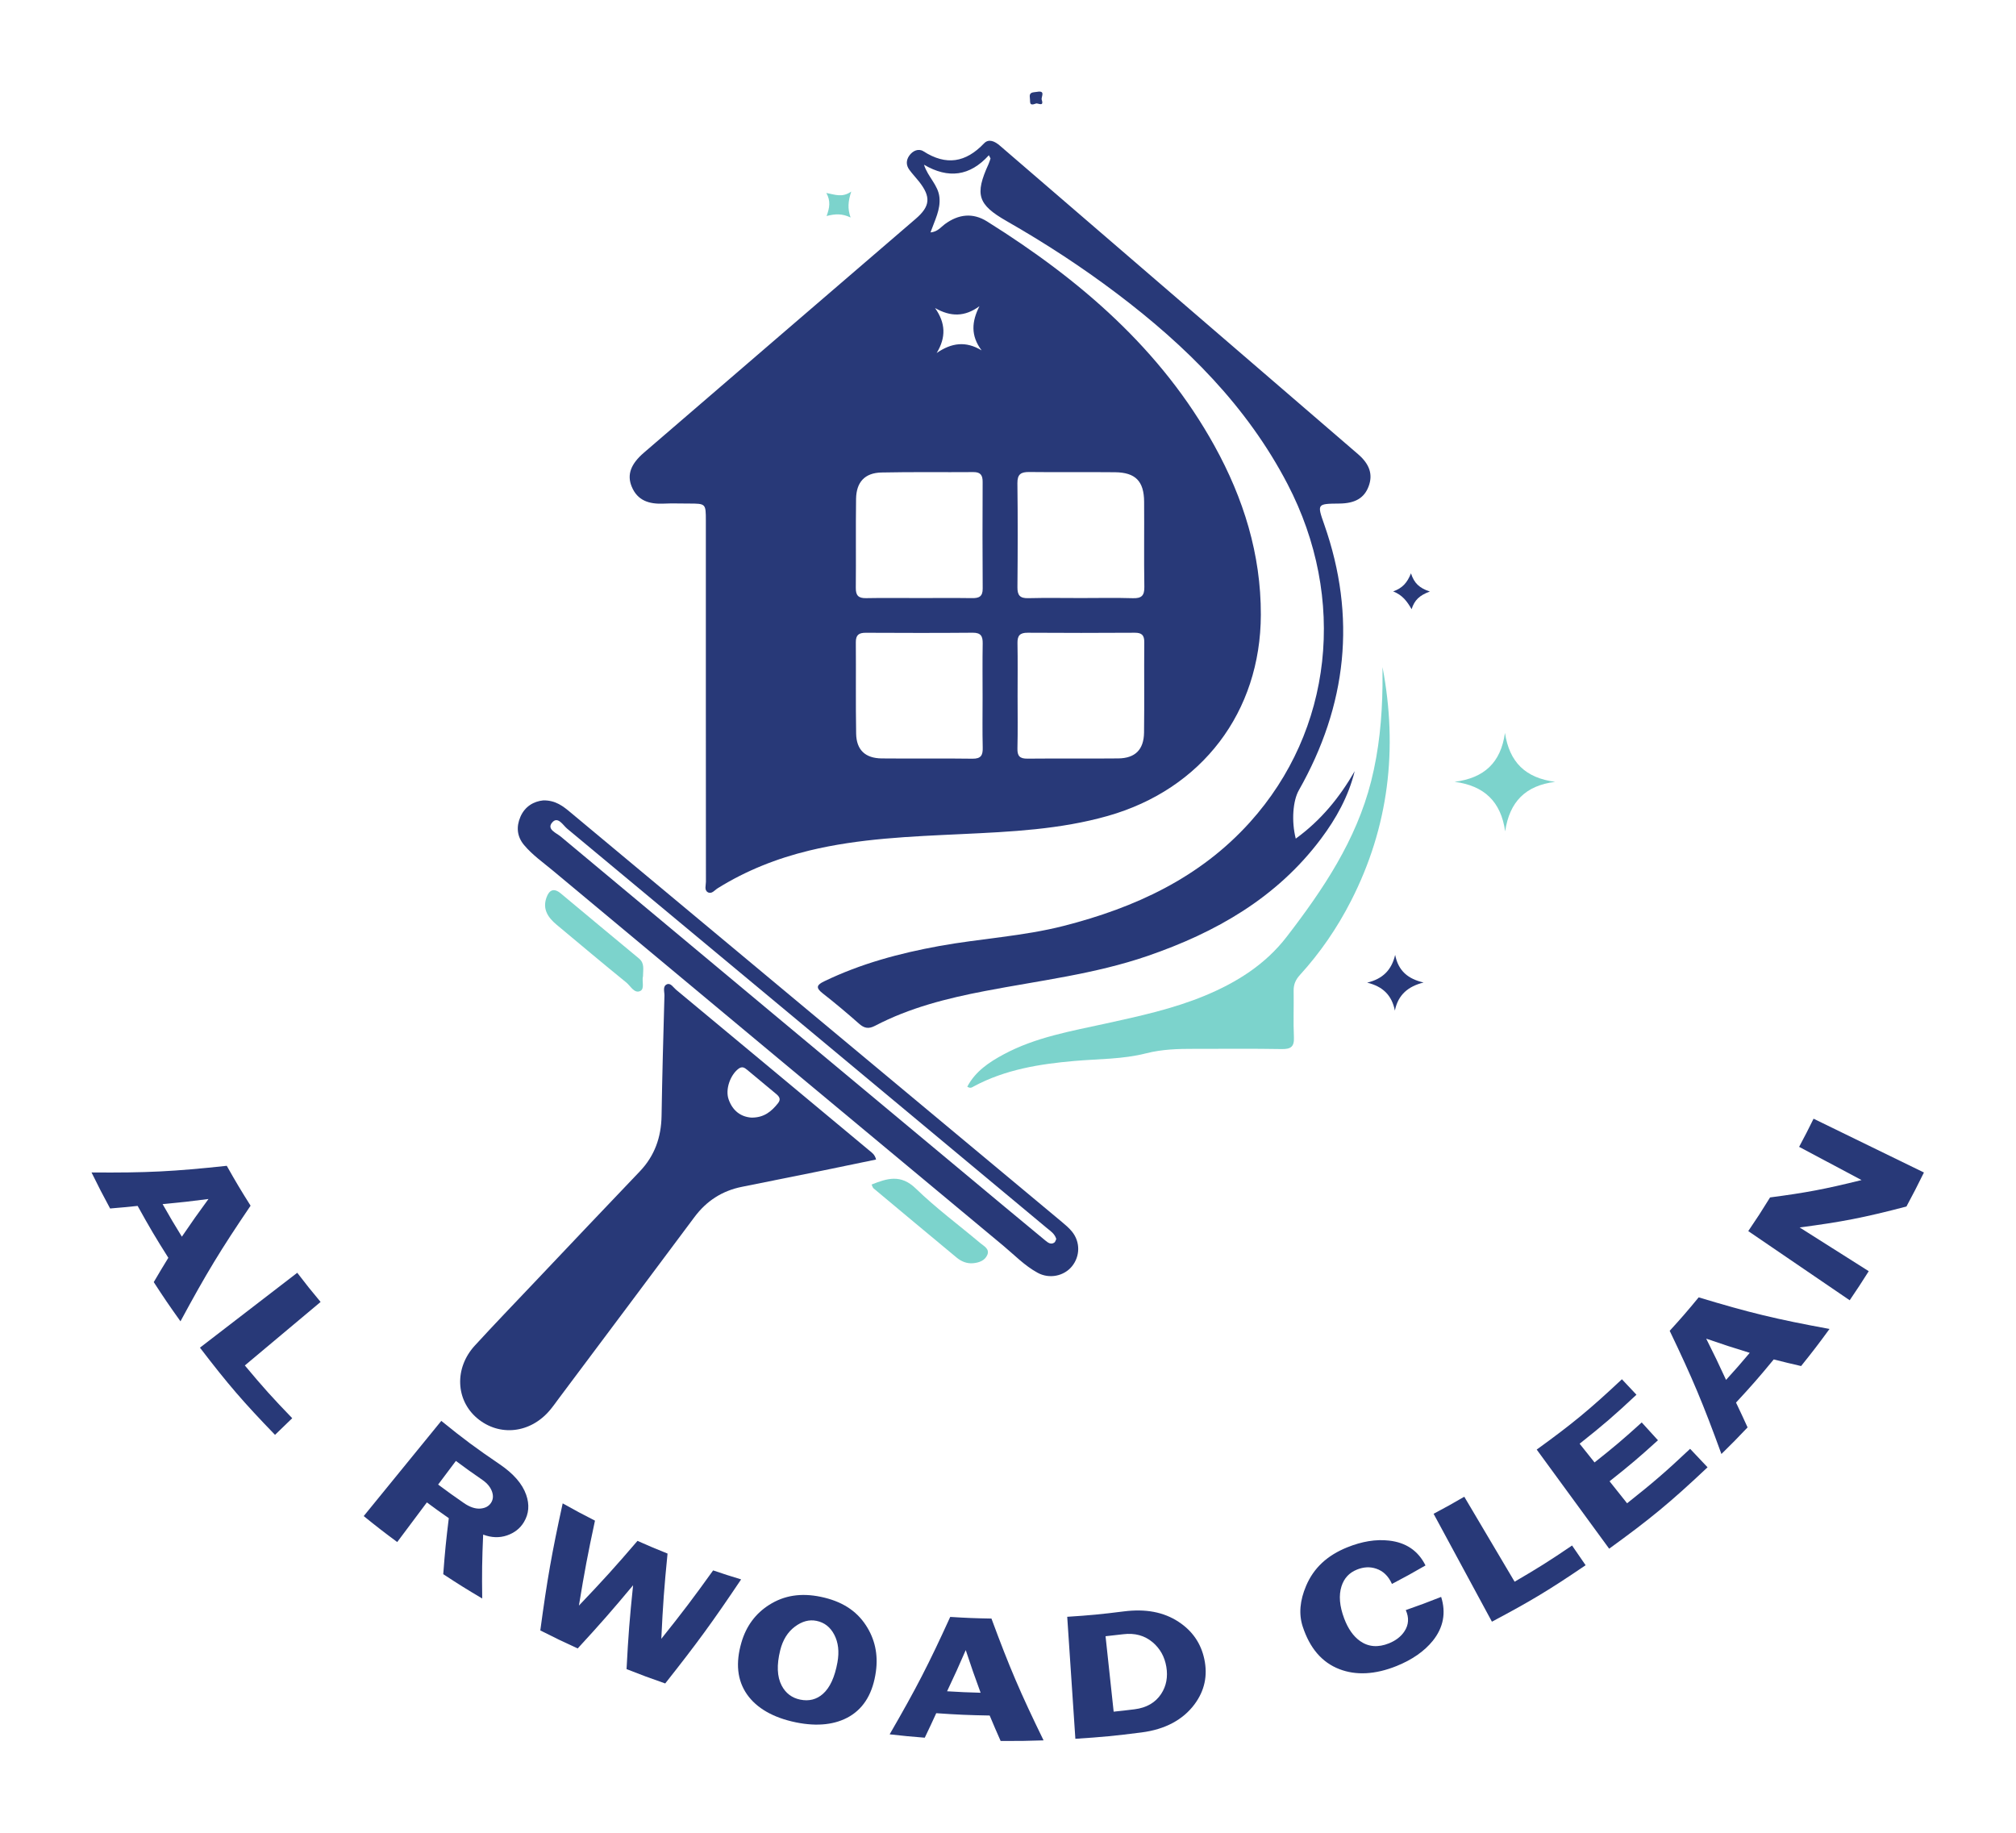 <?xml version="1.0" encoding="UTF-8" standalone="no"?>
<svg
   xmlns:dc="http://purl.org/dc/elements/1.1/"
   xmlns:cc="http://creativecommons.org/ns#"
   xmlns:rdf="http://www.w3.org/1999/02/22-rdf-syntax-ns#"
   xmlns:svg="http://www.w3.org/2000/svg"
   xmlns="http://www.w3.org/2000/svg"
   xmlns:sodipodi="http://sodipodi.sourceforge.net/DTD/sodipodi-0.dtd"
   xmlns:inkscape="http://www.inkscape.org/namespaces/inkscape"
   width="110mm"
   height="100mm"
   viewBox="0 0 110 100"
   version="1.1"
   id="svg8"
   inkscape:version="1.0.1 (3bc2e813f5, 2020-09-07)"
   sodipodi:docname="logo-color.svg">
  <style
     id="style987"></style>
  <defs
     id="defs2" />
  <sodipodi:namedview
     id="base"
     pagecolor="#ffffff"
     bordercolor="#666666"
     borderopacity="1.0"
     inkscape:pageopacity="0.0"
     inkscape:pageshadow="2"
     inkscape:zoom="0.51134961"
     inkscape:cx="86.420417"
     inkscape:cy="156.45125"
     inkscape:document-units="mm"
     inkscape:current-layer="layer1"
     inkscape:document-rotation="0"
     showgrid="false"
     inkscape:snap-global="false"
     inkscape:window-width="1267"
     inkscape:window-height="728"
     inkscape:window-x="77"
     inkscape:window-y="50"
     inkscape:window-maximized="0" />
  <g
     inkscape:label="Layer 1"
     inkscape:groupmode="layer"
     id="layer1">
    <g
       id="g1133"
       transform="matrix(1.161,0,0,1.155,-7.017,-13.528)"
       style="stroke-width:0.863">
      <g
         id="g1083"
         style="stroke-width:0.863">
        <g
           id="g20"
           transform="matrix(0.353,0,0,-0.353,51.79,34.014)"
           style="stroke-width:0.863">
          <path
             d="m 0,0 c 0.984,0.01 1.239,-0.45 1.232,-1.333 -0.02,-4.75 -0.03,-9.5 0.007,-14.251 0.01,-1.097 -0.514,-1.299 -1.444,-1.282 -2.346,0.034 -4.693,0.01 -7.043,0.01 -2.347,0 -4.693,0.034 -7.04,-0.013 -1.014,-0.02 -1.376,0.356 -1.366,1.369 0.037,3.968 -0.02,7.937 0.034,11.905 0.03,2.256 1.164,3.491 3.383,3.541 C -8.161,0.037 -4.079,-0.034 0,0 m 0.806,22.2 c -1.034,-2.054 -1.189,-3.938 0.288,-5.912 -2.104,1.28 -4.005,1.018 -5.982,-0.352 1.266,2.098 1.195,4.012 -0.215,6.019 2.072,-1.188 3.948,-1.202 5.909,0.245 m -0.937,-60.554 c -4.028,0.06 -8.054,-0.007 -12.082,0.036 -2.185,0.027 -3.357,1.138 -3.397,3.314 -0.071,4.082 -0.007,8.164 -0.041,12.246 -0.006,0.964 0.41,1.259 1.316,1.256 4.754,-0.024 9.508,-0.034 14.265,0.007 1.074,0.006 1.322,-0.477 1.309,-1.43 -0.041,-2.404 -0.014,-4.808 -0.014,-7.215 0,-2.236 -0.037,-4.475 0.017,-6.711 0.027,-1.023 -0.205,-1.52 -1.373,-1.503 M 7.453,0.01 c 3.8,-0.047 7.603,0.01 11.404,-0.03 2.719,-0.03 3.854,-1.192 3.874,-3.935 0.03,-3.8 -0.034,-7.6 0.03,-11.4 0.02,-1.185 -0.379,-1.558 -1.538,-1.521 -2.289,0.071 -4.582,0.02 -6.875,0.02 -2.347,0 -4.693,0.044 -7.04,-0.017 -1.104,-0.03 -1.453,0.38 -1.443,1.464 0.043,4.636 0.053,9.279 -0.004,13.915 -0.013,1.222 0.477,1.517 1.592,1.504 m 15.268,-34.873 c -0.031,-2.283 -1.185,-3.431 -3.431,-3.455 -4.029,-0.043 -8.057,0.011 -12.082,-0.03 -1.031,-0.013 -1.367,0.346 -1.343,1.36 0.057,2.35 0.02,4.7 0.02,7.05 0,2.35 0.03,4.7 -0.014,7.05 -0.02,0.997 0.319,1.396 1.35,1.389 4.754,-0.033 9.511,-0.03 14.264,0 0.95,0.007 1.276,-0.342 1.266,-1.279 -0.034,-4.028 0.023,-8.057 -0.03,-12.085 M 51.225,2.387 C 35.326,16.161 19.417,29.922 3.515,43.696 2.854,44.27 2.044,44.649 1.42,43.991 c -2.437,-2.572 -5.036,-3.015 -8.064,-1.064 -0.644,0.416 -1.43,0.1 -1.906,-0.598 -0.427,-0.624 -0.41,-1.279 0.026,-1.876 0.393,-0.544 0.863,-1.031 1.276,-1.558 C -5.623,36.83 -5.737,35.571 -7.684,33.89 -13.61,28.767 -19.538,23.644 -25.463,18.521 -31.597,13.213 -37.737,7.909 -43.867,2.595 c -1.756,-1.521 -2.269,-2.944 -1.628,-4.525 0.779,-1.917 2.357,-2.37 4.24,-2.29 1.115,0.051 2.236,0.01 3.357,0.01 2.276,-0.003 2.276,-0.003 2.28,-2.279 0,-16.114 -0.004,-32.228 0.01,-48.342 0,-0.477 -0.249,-1.111 0.255,-1.397 0.517,-0.288 0.906,0.282 1.309,0.534 3.783,2.367 7.866,3.992 12.193,5.046 6.677,1.625 13.499,1.883 20.313,2.205 6.54,0.309 13.076,0.615 19.431,2.428 12.542,3.578 20.351,13.908 20.378,26.937 0.016,8.1 -2.313,15.57 -6.164,22.576 C 24.977,16.47 14.15,25.779 1.826,33.54 c -1.913,1.206 -3.823,0.977 -5.636,-0.369 -0.527,-0.393 -0.96,-1.017 -1.9,-1.098 0.584,1.659 1.349,3.049 1.191,4.683 -0.157,1.659 -1.53,2.71 -2.058,4.378 3.237,-1.903 6.104,-1.548 8.638,1.269 C 2.135,42.259 2.209,42.114 2.283,41.97 2.196,41.718 2.125,41.46 2.018,41.221 0.164,37.133 0.571,35.806 4.425,33.591 9.524,30.66 14.439,27.447 19.118,23.889 28.34,16.879 36.417,8.829 41.816,-1.585 49.768,-16.92 47.825,-34.568 36.827,-46.848 30.156,-54.297 21.526,-58.292 12.028,-60.729 6.59,-62.126 0.98,-62.415 -4.519,-63.418 c -5.304,-0.971 -10.467,-2.36 -15.338,-4.727 -0.974,-0.47 -1.185,-0.839 -0.225,-1.595 1.672,-1.312 3.297,-2.689 4.885,-4.099 0.688,-0.611 1.275,-0.695 2.098,-0.262 4.602,2.421 9.587,3.68 14.65,4.657 7.241,1.4 14.593,2.259 21.616,4.683 9.115,3.149 17.215,7.785 23.1,15.674 2.041,2.736 3.673,5.697 4.499,9.061 -2.011,-3.518 -4.502,-6.583 -7.846,-9.024 -0.597,2.35 -0.379,5.076 0.41,6.472 6.402,11.351 7.704,23.188 3.384,35.558 -0.971,2.78 -0.971,2.78 2.024,2.81 2.088,0.024 3.297,0.735 3.881,2.296 0.584,1.558 0.164,2.951 -1.394,4.301"
             style="fill:#283978;fill-opacity:1;fill-rule:nonzero;stroke:none;stroke-width:0.863"
             id="path22" />
        </g>
        <g
           id="g24"
           transform="matrix(0.353,0,0,-0.353,42.608,63.828)"
           style="stroke-width:0.863">
          <path
             d="m 0,0 c -0.859,-1.088 -1.846,-1.94 -3.528,-1.927 -1.427,0.097 -2.521,0.92 -3.049,2.444 -0.463,1.326 0.212,3.236 1.296,4.079 0.494,0.383 0.816,0.168 1.169,-0.124 C -2.827,3.404 -1.554,2.326 -0.269,1.259 0.161,0.903 0.43,0.544 0,0 M 12.153,-6.328 C 3.585,0.846 -4.985,8.02 -13.566,15.181 c -0.366,0.305 -0.718,0.943 -1.215,0.735 -0.608,-0.259 -0.326,-0.99 -0.339,-1.507 -0.148,-5.365 -0.299,-10.73 -0.383,-16.094 -0.047,-2.867 -0.913,-5.355 -2.91,-7.453 -4.7,-4.942 -9.373,-9.907 -14.05,-14.868 -2.645,-2.807 -5.314,-5.59 -7.912,-8.44 -2.73,-2.998 -2.548,-7.285 0.329,-9.715 2.944,-2.485 7.076,-2.028 9.681,1.087 0.43,0.514 0.813,1.068 1.212,1.605 6.009,8.07 12.025,16.134 18.018,24.218 1.608,2.172 3.689,3.531 6.331,4.062 3.562,0.715 7.12,1.437 10.682,2.162 2.384,0.49 4.767,0.99 7.178,1.49 -0.168,0.685 -0.564,0.927 -0.903,1.209"
             style="fill:#283978;fill-opacity:1;fill-rule:nonzero;stroke:none;stroke-width:0.863"
             id="path26" />
        </g>
        <g
           id="g28"
           transform="matrix(0.353,0,0,-0.353,55.591,70.414)"
           style="stroke-width:0.863">
          <path
             d="m 0,0 c -0.47,-0.305 -0.846,0.003 -1.195,0.289 -1.806,1.5 -3.612,3.001 -5.412,4.508 -19.706,16.507 -39.412,33.014 -59.101,49.544 -0.571,0.48 -1.886,0.963 -1.161,1.856 0.765,0.94 1.45,-0.322 2,-0.785 C -43.555,37.606 -22.261,19.77 -0.97,1.937 -0.504,1.548 0.04,1.219 0.269,0.493 0.201,0.363 0.151,0.097 0,0 M 2.367,1.47 C 1.984,1.944 1.511,2.353 1.041,2.746 c -11.139,9.336 -22.281,18.662 -33.42,27.995 -10.672,8.936 -21.337,17.876 -32.006,26.816 -0.99,0.832 -1.991,1.652 -3.646,1.625 -1.252,-0.125 -2.437,-0.786 -3.045,-2.203 -0.564,-1.319 -0.47,-2.621 0.49,-3.773 1.118,-1.343 2.548,-2.34 3.871,-3.451 19.961,-16.735 39.936,-33.453 59.92,-50.161 1.494,-1.252 2.857,-2.689 4.593,-3.636 1.554,-0.846 3.491,-0.443 4.555,0.866 1.101,1.353 1.128,3.263 0.014,4.646"
             style="fill:#283978;fill-opacity:1;fill-rule:nonzero;stroke:none;stroke-width:0.863"
             id="path30" />
        </g>
        <g
           id="g32"
           transform="matrix(0.353,0,0,-0.353,71.018,43.226)"
           style="stroke-width:0.863">
          <path
             d="m 0,0 c 0,-0.832 0.009,-1.665 -0.002,-2.497 -0.057,-4.319 -0.459,-8.602 -1.517,-12.798 -1.986,-7.88 -6.393,-14.47 -11.242,-20.8 -2.828,-3.692 -6.636,-6.102 -10.879,-7.871 -4.253,-1.774 -8.734,-2.747 -13.21,-3.735 -4.635,-1.023 -9.342,-1.828 -13.586,-4.124 -1.944,-1.051 -3.77,-2.27 -4.847,-4.328 0.435,-0.289 0.67,-0.061 0.895,0.06 4.184,2.247 8.748,2.981 13.397,3.387 3.174,0.277 6.403,0.22 9.497,1.015 2.156,0.554 4.296,0.609 6.473,0.604 3.861,-0.01 7.722,0.041 11.581,-0.029 1.22,-0.022 1.703,0.291 1.644,1.582 -0.096,2.066 0,4.139 -0.037,6.209 -0.015,0.842 0.26,1.487 0.822,2.106 2.72,2.999 4.982,6.318 6.816,9.927 C 0.846,-21.373 2.066,-10.908 0,0"
             style="fill:#7cd3cc;fill-opacity:1;fill-rule:nonzero;stroke:none;stroke-width:0.863"
             id="path34" />
        </g>
        <g
           id="g36"
           transform="matrix(0.353,0,0,-0.353,47.006,67.67)"
           style="stroke-width:0.863">
          <path
             d="m 0,0 c 0.113,-0.228 0.148,-0.415 0.261,-0.51 3.682,-3.095 7.367,-6.185 11.061,-9.264 0.619,-0.516 1.349,-0.824 2.167,-0.757 0.812,0.067 1.614,0.356 1.926,1.136 0.318,0.798 -0.483,1.167 -0.97,1.58 C 11.586,-5.394 8.56,-3.146 5.888,-0.536 3.897,1.408 2.09,0.84 0,0"
             style="fill:#7cd3cc;fill-opacity:1;fill-rule:nonzero;stroke:none;stroke-width:0.863"
             id="path38" />
        </g>
        <g
           id="g40"
           transform="matrix(0.353,0,0,-0.353,36.263,57.827)"
           style="stroke-width:0.863">
          <path
             d="m 0,0 c -0.006,0.855 0.256,1.709 -0.538,2.37 -3.481,2.893 -6.948,5.802 -10.416,8.71 -0.923,0.774 -1.542,0.447 -1.897,-0.556 -0.558,-1.573 0.219,-2.691 1.361,-3.647 3.083,-2.584 6.154,-5.182 9.269,-7.726 0.567,-0.463 1.057,-1.506 1.849,-1.138 C 0.253,-1.697 -0.177,-0.651 0,0"
             style="fill:#7cd3cc;fill-opacity:1;fill-rule:nonzero;stroke:none;stroke-width:0.863"
             id="path42" />
        </g>
        <g
           id="g44"
           transform="matrix(0.353,0,0,-0.353,79.132,48.647)"
           style="stroke-width:0.863">
          <path
             d="M 0,0 C -3.98,0.53 -6.081,2.63 -6.685,6.548 -7.237,2.566 -9.445,0.508 -13.389,0.005 -9.44,-0.517 -7.218,-2.644 -6.657,-6.624 -6.076,-2.65 -3.942,-0.495 0,0"
             style="fill:#7cd3cc;fill-opacity:1;fill-rule:nonzero;stroke:none;stroke-width:0.863"
             id="path46" />
        </g>
        <g
           id="g48"
           transform="matrix(0.353,0,0,-0.353,71.612,56.822)"
           style="stroke-width:0.863">
          <path
             d="m 0,0 c -0.483,-2.054 -1.675,-3.216 -3.728,-3.712 2.054,-0.502 3.278,-1.652 3.691,-3.74 0.435,2.14 1.786,3.246 3.821,3.758 C 1.738,-3.217 0.428,-2.169 0,0"
             style="fill:#283978;fill-opacity:1;fill-rule:nonzero;stroke:none;stroke-width:0.863"
             id="path50" />
        </g>
        <g
           id="g52"
           transform="matrix(0.353,0,0,-0.353,46.019,21.987)"
           style="stroke-width:0.863">
          <path
             d="M 0,0 C -0.426,1.203 -0.328,2.193 0.088,3.469 -1.108,2.628 -2.078,3.065 -3.229,3.284 -2.625,2.191 -2.8,1.275 -3.195,0.197 -2.051,0.497 -1.13,0.544 0,0"
             style="fill:#7cd3cc;fill-opacity:1;fill-rule:nonzero;stroke:none;stroke-width:0.863"
             id="path54" />
        </g>
        <g
           id="g56"
           transform="matrix(0.353,0,0,-0.353,73.244,39.656)"
           style="stroke-width:0.863">
          <path
             d="M 0,0 C -1.392,0.456 -2.089,1.107 -2.517,2.433 -3.019,1.174 -3.652,0.456 -4.888,0.016 -3.646,-0.481 -3.051,-1.295 -2.433,-2.364 -2.052,-1.159 -1.398,-0.513 0,0"
             style="fill:#283978;fill-opacity:1;fill-rule:nonzero;stroke:none;stroke-width:0.863"
             id="path58" />
        </g>
        <g
           id="g60"
           transform="matrix(0.353,0,0,-0.353,54.72,16.608)"
           style="stroke-width:0.863">
          <path
             d="M 0,0 C 0.23,0.156 1.145,-0.52 0.797,0.524 0.681,0.87 1.377,1.797 0.18,1.578 -0.358,1.48 -0.914,1.61 -0.778,0.721 -0.703,0.23 -0.932,-0.354 0,0"
             style="fill:#283978;fill-opacity:1;fill-rule:nonzero;stroke:none;stroke-width:0.863"
             id="path62" />
        </g>
      </g>
      <g
         id="g1059"
         style="stroke-width:0.863">
        <g
           id="g64"
           transform="matrix(0.353,0,0,-0.353,14.591,70.133)"
           style="stroke-width:0.863">
          <path
             d="M 0,0 C -1.052,1.713 -1.565,2.585 -2.564,4.358 -0.106,4.586 1.115,4.723 3.542,5.042 2.096,3.056 1.388,2.047 0,0 M 5.979,9.484 C -1.099,8.72 -4.709,8.534 -12.027,8.595 c 0.96,-1.96 1.455,-2.925 2.474,-4.822 1.471,0.123 2.204,0.192 3.665,0.345 1.569,-2.852 2.388,-4.241 4.087,-6.944 -0.789,-1.291 -1.178,-1.942 -1.942,-3.254 1.385,-2.145 2.097,-3.195 3.559,-5.246 3.456,6.436 5.329,9.54 9.333,15.473 C 7.839,6.233 7.204,7.3 5.979,9.484"
             style="fill:#283978;fill-opacity:1;fill-rule:nonzero;stroke:none;stroke-width:0.863"
             id="path66" />
        </g>
        <g
           id="g68"
           transform="matrix(0.353,0,0,-0.353,20.014,71.838)"
           style="stroke-width:0.863">
          <path
             d="m 0,0 c -5.182,-4.009 -7.773,-6.013 -12.955,-10.022 3.779,-4.959 5.787,-7.292 9.994,-11.668 0.917,0.891 1.375,1.337 2.292,2.228 -2.606,2.709 -3.87,4.121 -6.311,7.06 4.034,3.399 6.052,5.099 10.087,8.498 C 1.838,-2.377 1.216,-1.596 0,0"
             style="fill:#283978;fill-opacity:1;fill-rule:nonzero;stroke:none;stroke-width:0.863"
             id="path70" />
        </g>
        <g
           id="g72"
           transform="matrix(0.353,0,0,-0.353,29.118,82.71)"
           style="stroke-width:0.863">
          <path
             d="M 0,0 C -0.304,-0.46 -0.786,-0.713 -1.444,-0.759 -2.105,-0.801 -2.832,-0.555 -3.613,-0.012 -4.995,0.949 -5.68,1.443 -7.034,2.456 -6.088,3.721 -5.615,4.354 -4.67,5.62 -3.278,4.579 -2.574,4.073 -1.153,3.088 -0.481,2.623 -0.045,2.083 0.156,1.466 0.334,0.918 0.284,0.429 0,0 m 1.163,5.17 c -3.189,2.179 -4.747,3.34 -7.777,5.807 -4.131,-5.096 -6.197,-7.643 -10.328,-12.738 1.76,-1.432 2.653,-2.128 4.461,-3.475 1.579,2.122 2.369,3.182 3.948,5.304 1.157,-0.862 1.741,-1.283 2.918,-2.109 -0.364,-2.976 -0.512,-4.475 -0.738,-7.495 2.05,-1.354 3.088,-2.005 5.188,-3.256 -0.047,3.444 -0.021,5.156 0.125,8.553 1.105,-0.421 2.164,-0.455 3.166,-0.114 1,0.344 1.747,0.936 2.249,1.767 C 5.06,-1.453 5.144,-0.228 4.69,1.08 4.174,2.565 3.005,3.911 1.163,5.17"
             style="fill:#283978;fill-opacity:1;fill-rule:nonzero;stroke:none;stroke-width:0.863"
             id="path74" />
        </g>
        <g
           id="g76"
           transform="matrix(0.353,0,0,-0.353,39.559,85.898)"
           style="stroke-width:0.863">
          <path
             d="m 0,0 c -2.654,-3.718 -4.034,-5.55 -6.899,-9.155 0.215,4.588 0.382,6.871 0.83,11.409 -1.611,0.649 -2.411,0.988 -4.001,1.697 -3.016,-3.532 -4.577,-5.266 -7.799,-8.662 0.748,4.582 1.176,6.858 2.138,11.37 -1.735,0.888 -2.595,1.35 -4.298,2.312 -1.457,-6.71 -2.055,-10.117 -2.98,-17.003 1.975,-1.007 2.972,-1.489 4.981,-2.41 3.041,3.322 4.516,5.014 7.372,8.453 -0.46,-4.462 -0.635,-6.708 -0.87,-11.222 2.045,-0.81 3.075,-1.193 5.147,-1.918 4.283,5.445 6.306,8.235 10.106,13.926 C 2.23,-0.746 1.484,-0.506 0,0"
             style="fill:#283978;fill-opacity:1;fill-rule:nonzero;stroke:none;stroke-width:0.863"
             id="path78" />
        </g>
        <g
           id="g80"
           transform="matrix(0.353,0,0,-0.353,45.401,90.244)"
           style="stroke-width:0.863">
          <path
             d="m 0,0 c -0.356,-1.967 -0.991,-3.377 -1.938,-4.218 -0.84,-0.746 -1.853,-1.005 -3.019,-0.763 -1.103,0.228 -1.934,0.859 -2.463,1.872 -0.623,1.195 -0.678,2.776 -0.202,4.719 0.345,1.408 1.008,2.461 1.962,3.178 0.954,0.714 1.905,0.972 2.877,0.771 C -1.731,5.34 -0.949,4.724 -0.419,3.701 0.114,2.674 0.261,1.442 0,0 m -2.217,8.776 c -2.616,0.546 -4.872,0.203 -6.882,-1.084 -1.787,-1.144 -3.041,-2.803 -3.686,-5.034 -0.788,-2.729 -0.567,-5.058 0.754,-6.95 1.27,-1.817 3.461,-3.104 6.496,-3.731 2.884,-0.596 5.3,-0.303 7.152,0.796 1.973,1.178 3.114,3.195 3.501,5.989 0.324,2.33 -0.147,4.388 -1.325,6.2 -1.305,2.011 -3.28,3.244 -6.01,3.814"
             style="fill:#283978;fill-opacity:1;fill-rule:nonzero;stroke:none;stroke-width:0.863"
             id="path82" />
        </g>
        <g
           id="g84"
           transform="matrix(0.353,0,0,-0.353,50.554,91.608)"
           style="stroke-width:0.863">
          <path
             d="M 0,0 C 1.032,2.194 1.529,3.296 2.484,5.51 3.237,3.221 3.633,2.08 4.464,-0.197 2.677,-0.148 1.784,-0.109 0,0 M 0.418,9.951 C -2.474,3.573 -4.089,0.422 -7.646,-5.762 c 1.866,-0.212 2.801,-0.302 4.674,-0.451 0.624,1.309 0.93,1.965 1.529,3.28 2.842,-0.199 4.266,-0.261 7.113,-0.312 0.569,-1.364 0.86,-2.045 1.459,-3.403 2.287,-0.016 3.43,0 5.716,0.078 C 9.722,-0.128 8.333,3.142 5.907,9.731 3.71,9.769 2.611,9.814 0.418,9.951"
             style="fill:#283978;fill-opacity:1;fill-rule:nonzero;stroke:none;stroke-width:0.863"
             id="path86" />
        </g>
        <g
           id="g88"
           transform="matrix(0.353,0,0,-0.353,60.615,91.733)"
           style="stroke-width:0.863">
          <path
             d="m 0,0 c -0.757,-1.159 -1.954,-1.857 -3.533,-2.055 -1.116,-0.14 -1.674,-0.204 -2.792,-0.32 -0.431,4.038 -0.647,6.057 -1.079,10.096 0.937,0.098 1.405,0.15 2.34,0.266 1.559,0.192 2.862,-0.163 3.948,-1.09 C -0.149,6.068 0.461,4.985 0.688,3.635 0.914,2.284 0.694,1.062 0,0 m 2.332,9.64 c -2.01,1.331 -4.408,1.771 -7.313,1.402 -3.002,-0.381 -4.509,-0.526 -7.526,-0.721 0.434,-6.53 0.651,-9.796 1.085,-16.327 3.537,0.229 5.303,0.399 8.82,0.853 3.126,0.403 5.501,1.691 7.03,3.747 C 5.796,0.435 6.206,2.462 5.749,4.641 5.297,6.8 4.131,8.448 2.332,9.64"
             style="fill:#283978;fill-opacity:1;fill-rule:nonzero;stroke:none;stroke-width:0.863"
             id="path90" />
        </g>
        <g
           id="g92"
           transform="matrix(0.353,0,0,-0.353,72.111,87.773)"
           style="stroke-width:0.863">
          <path
             d="m 0,0 c 0.456,-1.017 0.399,-1.972 -0.184,-2.853 -0.453,-0.687 -1.138,-1.222 -2.044,-1.591 -1.448,-0.59 -2.739,-0.486 -3.84,0.289 -0.909,0.64 -1.615,1.655 -2.13,3.029 C -8.826,0.549 -8.937,1.986 -8.556,3.186 -8.214,4.262 -7.537,5 -6.5,5.42 -5.612,5.78 -4.766,5.824 -3.94,5.544 -3.019,5.238 -2.313,4.562 -1.84,3.5 -0.034,4.453 0.86,4.948 2.626,5.975 1.639,7.97 0.004,9.047 -2.225,9.301 -3.991,9.501 -5.827,9.195 -7.79,8.4 -10.456,7.32 -12.26,5.641 -13.272,3.239 -14.091,1.295 -14.27,-0.52 -13.72,-2.207 c 0.93,-2.854 2.529,-4.784 4.884,-5.696 2.192,-0.852 4.771,-0.733 7.612,0.419 2.084,0.844 3.697,1.984 4.809,3.362 1.438,1.791 1.79,3.769 1.125,5.887 C 2.835,1.02 1.893,0.667 0,0"
             style="fill:#283978;fill-opacity:1;fill-rule:nonzero;stroke:none;stroke-width:0.863"
             id="path94" />
        </g>
        <g
           id="g96"
           transform="matrix(0.353,0,0,-0.353,77.226,86.432)"
           style="stroke-width:0.863">
          <path
             d="M 0,0 C -2.68,4.549 -4.021,6.824 -6.701,11.373 -8.32,10.425 -9.137,9.969 -10.786,9.09 -7.68,3.314 -6.127,0.426 -3.021,-5.35 2.103,-2.619 4.607,-1.108 9.454,2.207 8.732,3.262 8.371,3.789 7.648,4.845 4.646,2.792 3.114,1.823 0,0"
             style="fill:#283978;fill-opacity:1;fill-rule:nonzero;stroke:none;stroke-width:0.863"
             id="path98" />
        </g>
        <g
           id="g100"
           transform="matrix(0.353,0,0,-0.353,82.512,82.727)"
           style="stroke-width:0.863">
          <path
             d="M 0,0 C -0.933,1.177 -1.399,1.766 -2.332,2.943 0.304,5.039 1.594,6.137 4.11,8.432 3.246,9.386 2.813,9.864 1.949,10.818 -0.504,8.58 -1.762,7.51 -4.332,5.466 c -0.795,1.002 -1.192,1.503 -1.986,2.505 3.114,2.477 4.63,3.788 7.565,6.556 -0.774,0.828 -1.161,1.242 -1.936,2.07 -4.337,-4.091 -6.617,-5.973 -11.343,-9.411 3.858,-5.305 5.788,-7.958 9.646,-13.263 5.462,3.974 8.095,6.152 13.1,10.892 C 9.785,5.804 9.321,6.299 8.392,7.288 5.139,4.207 3.457,2.749 0,0"
             style="fill:#283978;fill-opacity:1;fill-rule:nonzero;stroke:none;stroke-width:0.863"
             id="path102" />
        </g>
        <g
           id="g104"
           transform="matrix(0.353,0,0,-0.353,88.276,75.62)"
           style="stroke-width:0.863">
          <path
             d="M 0,0 C -1.239,-1.479 -1.87,-2.204 -3.152,-3.623 -4.176,-1.391 -4.705,-0.286 -5.794,1.898 -3.499,1.1 -2.339,0.72 0,0 m -10.656,2.947 c 3.048,-6.397 4.43,-9.702 6.887,-16.486 1.415,1.393 2.111,2.105 3.483,3.561 -0.605,1.336 -0.913,2 -1.54,3.32 2.062,2.235 3.068,3.39 5.022,5.775 1.449,-0.37 2.178,-0.547 3.643,-0.885 1.55,1.938 2.308,2.932 3.784,4.964 C 3.482,4.511 -0.01,5.366 -6.797,7.423 -8.304,5.584 -9.076,4.689 -10.656,2.947"
             style="fill:#283978;fill-opacity:1;fill-rule:nonzero;stroke:none;stroke-width:0.863"
             id="path106" />
        </g>
        <g
           id="g108"
           transform="matrix(0.353,0,0,-0.353,96.463,67.101)"
           style="stroke-width:0.863">
          <path
             d="m 0,0 c -5.878,2.879 -8.817,4.319 -14.694,7.198 -0.749,-1.528 -1.134,-2.282 -1.923,-3.767 3.326,-1.777 4.988,-2.666 8.314,-4.444 -4.922,-1.226 -7.365,-1.685 -12.183,-2.324 -1.129,-1.84 -1.71,-2.741 -2.903,-4.505 5.402,-3.703 8.103,-5.554 13.505,-9.257 1.035,1.532 1.542,2.31 2.535,3.891 -3.68,2.342 -5.519,3.513 -9.199,5.855 5.615,0.74 8.469,1.291 14.218,2.8 C -1.372,-2.76 -0.906,-1.849 0,0"
             style="fill:#283978;fill-opacity:1;fill-rule:nonzero;stroke:none;stroke-width:0.863"
             id="path110" />
        </g>
      </g>
    </g>
  </g>
</svg>
